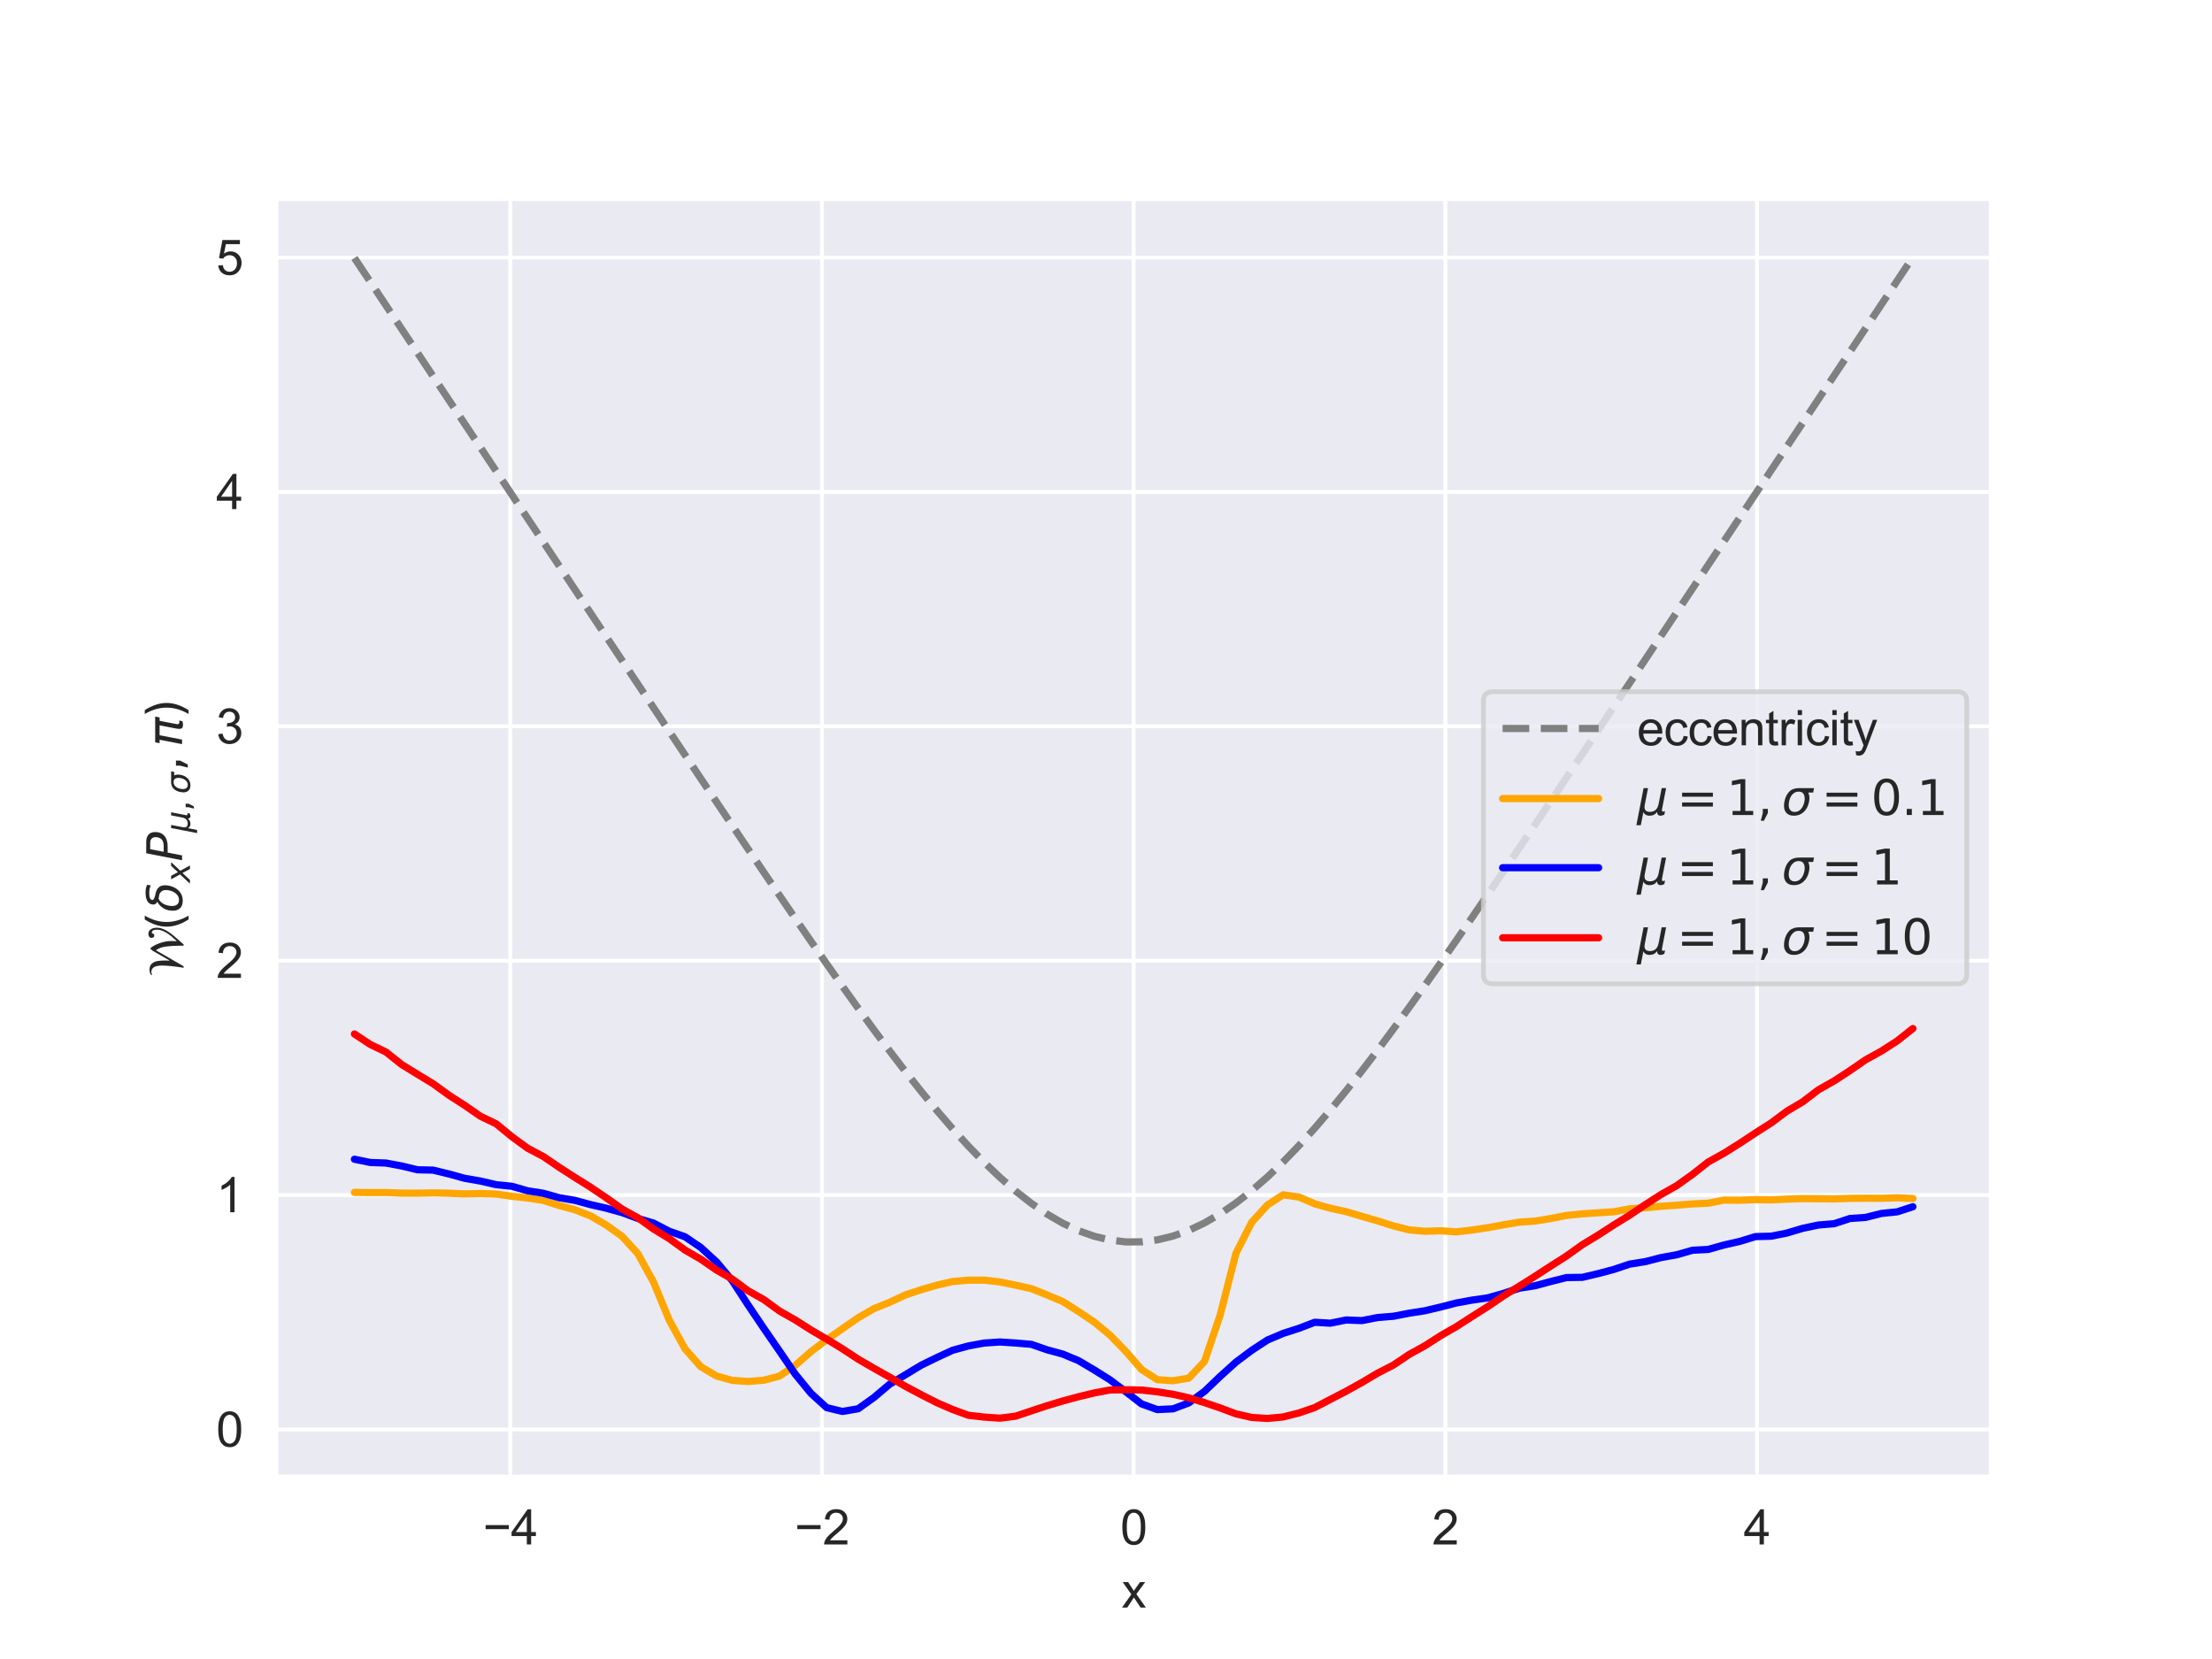 <?xml version="1.0" encoding="utf-8" standalone="no"?>
<!DOCTYPE svg PUBLIC "-//W3C//DTD SVG 1.1//EN"
  "http://www.w3.org/Graphics/SVG/1.1/DTD/svg11.dtd">
<svg xmlns:xlink="http://www.w3.org/1999/xlink" width="460.8pt" height="345.6pt" viewBox="0 0 460.8 345.6" xmlns="http://www.w3.org/2000/svg" version="1.1">
 <defs>
  <style type="text/css">*{stroke-linejoin: round; stroke-linecap: butt}</style>
 </defs>
 <g id="figure_1">
  <g id="patch_1">
   <path d="M 0 345.6 
L 460.8 345.6 
L 460.8 0 
L 0 0 
z
" style="fill: #ffffff"/>
  </g>
  <g id="axes_1">
   <g id="patch_2">
    <path d="M 57.6 307.584 
L 414.72 307.584 
L 414.72 41.472 
L 57.6 41.472 
z
" style="fill: #eaeaf2"/>
   </g>
   <g id="matplotlib.axis_1">
    <g id="xtick_1">
     <g id="line2d_1">
      <path d="M 106.298 307.584 
L 106.298 41.472 
" clip-path="url(#p388255e750)" style="fill: none; stroke: #ffffff; stroke-width: 0.8; stroke-linecap: round"/>
     </g>
     <g id="text_1">
      <!-- −4 -->
      <g style="fill: #262626" transform="translate(100.597 321.742) scale(0.1 -0.1)">
       <defs>
        <path id="ArialMT-2212" d="M 3381 1997 
L 356 1997 
L 356 2522 
L 3381 2522 
L 3381 1997 
z
" transform="scale(0.016)"/>
        <path id="ArialMT-34" d="M 2069 0 
L 2069 1097 
L 81 1097 
L 81 1613 
L 2172 4581 
L 2631 4581 
L 2631 1613 
L 3250 1613 
L 3250 1097 
L 2631 1097 
L 2631 0 
L 2069 0 
z
M 2069 1613 
L 2069 3678 
L 634 1613 
L 2069 1613 
z
" transform="scale(0.016)"/>
       </defs>
       <use xlink:href="#ArialMT-2212"/>
       <use xlink:href="#ArialMT-34" transform="translate(58.398 0)"/>
      </g>
     </g>
    </g>
    <g id="xtick_2">
     <g id="line2d_2">
      <path d="M 171.229 307.584 
L 171.229 41.472 
" clip-path="url(#p388255e750)" style="fill: none; stroke: #ffffff; stroke-width: 0.8; stroke-linecap: round"/>
     </g>
     <g id="text_2">
      <!-- −2 -->
      <g style="fill: #262626" transform="translate(165.528 321.742) scale(0.1 -0.1)">
       <defs>
        <path id="ArialMT-32" d="M 3222 541 
L 3222 0 
L 194 0 
Q 188 203 259 391 
Q 375 700 629 1000 
Q 884 1300 1366 1694 
Q 2113 2306 2375 2664 
Q 2638 3022 2638 3341 
Q 2638 3675 2398 3904 
Q 2159 4134 1775 4134 
Q 1369 4134 1125 3890 
Q 881 3647 878 3216 
L 300 3275 
Q 359 3922 746 4261 
Q 1134 4600 1788 4600 
Q 2447 4600 2831 4234 
Q 3216 3869 3216 3328 
Q 3216 3053 3103 2787 
Q 2991 2522 2730 2228 
Q 2469 1934 1863 1422 
Q 1356 997 1212 845 
Q 1069 694 975 541 
L 3222 541 
z
" transform="scale(0.016)"/>
       </defs>
       <use xlink:href="#ArialMT-2212"/>
       <use xlink:href="#ArialMT-32" transform="translate(58.398 0)"/>
      </g>
     </g>
    </g>
    <g id="xtick_3">
     <g id="line2d_3">
      <path d="M 236.16 307.584 
L 236.16 41.472 
" clip-path="url(#p388255e750)" style="fill: none; stroke: #ffffff; stroke-width: 0.8; stroke-linecap: round"/>
     </g>
     <g id="text_3">
      <!-- 0 -->
      <g style="fill: #262626" transform="translate(233.38 321.742) scale(0.1 -0.1)">
       <defs>
        <path id="ArialMT-30" d="M 266 2259 
Q 266 3072 433 3567 
Q 600 4063 929 4331 
Q 1259 4600 1759 4600 
Q 2128 4600 2406 4451 
Q 2684 4303 2865 4023 
Q 3047 3744 3150 3342 
Q 3253 2941 3253 2259 
Q 3253 1453 3087 958 
Q 2922 463 2592 192 
Q 2263 -78 1759 -78 
Q 1097 -78 719 397 
Q 266 969 266 2259 
z
M 844 2259 
Q 844 1131 1108 757 
Q 1372 384 1759 384 
Q 2147 384 2411 759 
Q 2675 1134 2675 2259 
Q 2675 3391 2411 3762 
Q 2147 4134 1753 4134 
Q 1366 4134 1134 3806 
Q 844 3388 844 2259 
z
" transform="scale(0.016)"/>
       </defs>
       <use xlink:href="#ArialMT-30"/>
      </g>
     </g>
    </g>
    <g id="xtick_4">
     <g id="line2d_4">
      <path d="M 301.091 307.584 
L 301.091 41.472 
" clip-path="url(#p388255e750)" style="fill: none; stroke: #ffffff; stroke-width: 0.8; stroke-linecap: round"/>
     </g>
     <g id="text_4">
      <!-- 2 -->
      <g style="fill: #262626" transform="translate(298.31 321.742) scale(0.1 -0.1)">
       <use xlink:href="#ArialMT-32"/>
      </g>
     </g>
    </g>
    <g id="xtick_5">
     <g id="line2d_5">
      <path d="M 366.022 307.584 
L 366.022 41.472 
" clip-path="url(#p388255e750)" style="fill: none; stroke: #ffffff; stroke-width: 0.8; stroke-linecap: round"/>
     </g>
     <g id="text_5">
      <!-- 4 -->
      <g style="fill: #262626" transform="translate(363.241 321.742) scale(0.1 -0.1)">
       <use xlink:href="#ArialMT-34"/>
      </g>
     </g>
    </g>
    <g id="text_6">
     <!-- x -->
     <g style="fill: #262626" transform="translate(233.66 334.887) scale(0.1 -0.1)">
      <defs>
       <path id="ArialMT-78" d="M 47 0 
L 1259 1725 
L 138 3319 
L 841 3319 
L 1350 2541 
Q 1494 2319 1581 2169 
Q 1719 2375 1834 2534 
L 2394 3319 
L 3066 3319 
L 1919 1756 
L 3153 0 
L 2463 0 
L 1781 1031 
L 1600 1309 
L 728 0 
L 47 0 
z
" transform="scale(0.016)"/>
      </defs>
      <use xlink:href="#ArialMT-78"/>
     </g>
    </g>
   </g>
   <g id="matplotlib.axis_2">
    <g id="ytick_1">
     <g id="line2d_6">
      <path d="M 57.6 297.775 
L 414.72 297.775 
" clip-path="url(#p388255e750)" style="fill: none; stroke: #ffffff; stroke-width: 0.8; stroke-linecap: round"/>
     </g>
     <g id="text_7">
      <!-- 0 -->
      <g style="fill: #262626" transform="translate(45.039 301.354) scale(0.1 -0.1)">
       <use xlink:href="#ArialMT-30"/>
      </g>
     </g>
    </g>
    <g id="ytick_2">
     <g id="line2d_7">
      <path d="M 57.6 248.951 
L 414.72 248.951 
" clip-path="url(#p388255e750)" style="fill: none; stroke: #ffffff; stroke-width: 0.8; stroke-linecap: round"/>
     </g>
     <g id="text_8">
      <!-- 1 -->
      <g style="fill: #262626" transform="translate(45.039 252.529) scale(0.1 -0.1)">
       <defs>
        <path id="ArialMT-31" d="M 2384 0 
L 1822 0 
L 1822 3584 
Q 1619 3391 1289 3197 
Q 959 3003 697 2906 
L 697 3450 
Q 1169 3672 1522 3987 
Q 1875 4303 2022 4600 
L 2384 4600 
L 2384 0 
z
" transform="scale(0.016)"/>
       </defs>
       <use xlink:href="#ArialMT-31"/>
      </g>
     </g>
    </g>
    <g id="ytick_3">
     <g id="line2d_8">
      <path d="M 57.6 200.126 
L 414.72 200.126 
" clip-path="url(#p388255e750)" style="fill: none; stroke: #ffffff; stroke-width: 0.8; stroke-linecap: round"/>
     </g>
     <g id="text_9">
      <!-- 2 -->
      <g style="fill: #262626" transform="translate(45.039 203.705) scale(0.1 -0.1)">
       <use xlink:href="#ArialMT-32"/>
      </g>
     </g>
    </g>
    <g id="ytick_4">
     <g id="line2d_9">
      <path d="M 57.6 151.301 
L 414.72 151.301 
" clip-path="url(#p388255e750)" style="fill: none; stroke: #ffffff; stroke-width: 0.8; stroke-linecap: round"/>
     </g>
     <g id="text_10">
      <!-- 3 -->
      <g style="fill: #262626" transform="translate(45.039 154.88) scale(0.1 -0.1)">
       <defs>
        <path id="ArialMT-33" d="M 269 1209 
L 831 1284 
Q 928 806 1161 595 
Q 1394 384 1728 384 
Q 2125 384 2398 659 
Q 2672 934 2672 1341 
Q 2672 1728 2419 1979 
Q 2166 2231 1775 2231 
Q 1616 2231 1378 2169 
L 1441 2663 
Q 1497 2656 1531 2656 
Q 1891 2656 2178 2843 
Q 2466 3031 2466 3422 
Q 2466 3731 2256 3934 
Q 2047 4138 1716 4138 
Q 1388 4138 1169 3931 
Q 950 3725 888 3313 
L 325 3413 
Q 428 3978 793 4289 
Q 1159 4600 1703 4600 
Q 2078 4600 2393 4439 
Q 2709 4278 2876 4000 
Q 3044 3722 3044 3409 
Q 3044 3113 2884 2869 
Q 2725 2625 2413 2481 
Q 2819 2388 3044 2092 
Q 3269 1797 3269 1353 
Q 3269 753 2831 336 
Q 2394 -81 1725 -81 
Q 1122 -81 723 278 
Q 325 638 269 1209 
z
" transform="scale(0.016)"/>
       </defs>
       <use xlink:href="#ArialMT-33"/>
      </g>
     </g>
    </g>
    <g id="ytick_5">
     <g id="line2d_10">
      <path d="M 57.6 102.477 
L 414.72 102.477 
" clip-path="url(#p388255e750)" style="fill: none; stroke: #ffffff; stroke-width: 0.8; stroke-linecap: round"/>
     </g>
     <g id="text_11">
      <!-- 4 -->
      <g style="fill: #262626" transform="translate(45.039 106.056) scale(0.1 -0.1)">
       <use xlink:href="#ArialMT-34"/>
      </g>
     </g>
    </g>
    <g id="ytick_6">
     <g id="line2d_11">
      <path d="M 57.6 53.652 
L 414.72 53.652 
" clip-path="url(#p388255e750)" style="fill: none; stroke: #ffffff; stroke-width: 0.8; stroke-linecap: round"/>
     </g>
     <g id="text_12">
      <!-- 5 -->
      <g style="fill: #262626" transform="translate(45.039 57.231) scale(0.1 -0.1)">
       <defs>
        <path id="ArialMT-35" d="M 266 1200 
L 856 1250 
Q 922 819 1161 601 
Q 1400 384 1738 384 
Q 2144 384 2425 690 
Q 2706 997 2706 1503 
Q 2706 1984 2436 2262 
Q 2166 2541 1728 2541 
Q 1456 2541 1237 2417 
Q 1019 2294 894 2097 
L 366 2166 
L 809 4519 
L 3088 4519 
L 3088 3981 
L 1259 3981 
L 1013 2750 
Q 1425 3038 1878 3038 
Q 2478 3038 2890 2622 
Q 3303 2206 3303 1553 
Q 3303 931 2941 478 
Q 2500 -78 1738 -78 
Q 1113 -78 717 272 
Q 322 622 266 1200 
z
" transform="scale(0.016)"/>
       </defs>
       <use xlink:href="#ArialMT-35"/>
      </g>
     </g>
    </g>
    <g id="text_13">
     <!-- $\mathcal{W}(\delta_x P_{\mu, \sigma}, \pi)$ -->
     <g style="fill: #262626" transform="translate(37.939 203.478) rotate(-90) scale(0.1 -0.1)">
      <defs>
       <path id="STIXNonUnicode-Italic-e243" d="M 4634 736 
L 4672 717 
Q 4742 794 4931 1008 
Q 5120 1222 5248 1369 
Q 5376 1517 5545 1757 
Q 5715 1997 5837 2234 
Q 6131 2803 6131 3245 
Q 6131 3936 5741 3936 
Q 5696 3936 5661 3885 
Q 5626 3834 5606 3776 
Q 5587 3718 5529 3667 
Q 5472 3616 5382 3616 
Q 5229 3616 5145 3715 
Q 5062 3814 5062 3962 
Q 5062 4173 5209 4278 
Q 5357 4384 5594 4384 
Q 5965 4384 6176 4073 
Q 6387 3763 6387 3290 
Q 6387 2906 6236 2506 
Q 6086 2106 5814 1718 
Q 5542 1331 5289 1027 
Q 5037 723 4697 352 
Q 4358 -19 4211 -205 
L 4045 -205 
L 4045 230 
Q 4045 1306 3936 2099 
Q 3827 2893 3475 3373 
L 3430 3373 
L 1363 -205 
L 1171 -205 
Q 1459 1581 1459 2624 
Q 1459 4006 602 4006 
Q 448 4006 307 3891 
L 211 4013 
Q 486 4237 915 4237 
Q 1184 4237 1389 4157 
Q 1594 4077 1722 3923 
Q 1850 3770 1933 3590 
Q 2016 3411 2054 3155 
Q 2093 2899 2105 2684 
Q 2118 2470 2118 2182 
Q 2118 1920 2099 1658 
L 2138 1658 
L 3398 3846 
L 3686 4160 
Q 4077 3738 4365 2950 
Q 4653 2163 4653 1395 
Q 4653 966 4634 736 
z
" transform="scale(0.016)"/>
       <path id="DejaVuSans-28" d="M 1984 4856 
Q 1566 4138 1362 3434 
Q 1159 2731 1159 2009 
Q 1159 1288 1364 580 
Q 1569 -128 1984 -844 
L 1484 -844 
Q 1016 -109 783 600 
Q 550 1309 550 2009 
Q 550 2706 781 3412 
Q 1013 4119 1484 4856 
L 1984 4856 
z
" transform="scale(0.016)"/>
       <path id="DejaVuSans-Oblique-3b4" d="M 3472 4053 
Q 3197 4272 2450 4272 
Q 1659 4272 1588 3906 
Q 1531 3619 2328 3469 
Q 2953 3353 3253 3003 
Q 3616 2581 3447 1716 
Q 3284 888 2763 400 
Q 2238 -91 1488 -91 
Q 741 -91 406 400 
Q 72 888 241 1747 
Q 363 2384 891 2900 
Q 1097 3100 1353 3213 
Q 913 3459 1000 3900 
Q 1166 4750 2544 4750 
Q 3234 4750 3566 4531 
L 3472 4053 
z
M 1753 3056 
Q 1525 2966 1306 2738 
Q 969 2384 847 1747 
Q 722 1113 919 756 
Q 1119 397 1584 397 
Q 2044 397 2381 759 
Q 2722 1122 2838 1716 
Q 2956 2338 2731 2638 
Q 2491 2959 2103 2994 
Q 1906 3013 1753 3056 
z
" transform="scale(0.016)"/>
       <path id="DejaVuSans-Oblique-78" d="M 3841 3500 
L 2234 1784 
L 3219 0 
L 2559 0 
L 1819 1388 
L 531 0 
L -166 0 
L 1556 1844 
L 641 3500 
L 1300 3500 
L 1972 2234 
L 3144 3500 
L 3841 3500 
z
" transform="scale(0.016)"/>
       <path id="DejaVuSans-Oblique-50" d="M 1081 4666 
L 2541 4666 
Q 3178 4666 3512 4369 
Q 3847 4072 3847 3500 
Q 3847 2731 3353 2303 
Q 2859 1875 1966 1875 
L 1172 1875 
L 806 0 
L 172 0 
L 1081 4666 
z
M 1613 4147 
L 1275 2394 
L 2069 2394 
Q 2606 2394 2893 2669 
Q 3181 2944 3181 3456 
Q 3181 3784 2986 3965 
Q 2791 4147 2438 4147 
L 1613 4147 
z
" transform="scale(0.016)"/>
       <path id="DejaVuSans-Oblique-3bc" d="M -84 -1331 
L 856 3500 
L 1434 3500 
L 1009 1322 
Q 997 1256 987 1175 
Q 978 1094 978 1013 
Q 978 722 1161 565 
Q 1344 409 1684 409 
Q 2147 409 2431 671 
Q 2716 934 2816 1459 
L 3213 3500 
L 3788 3500 
L 3266 809 
Q 3253 750 3248 706 
Q 3244 663 3244 628 
Q 3244 531 3283 486 
Q 3322 441 3406 441 
Q 3438 441 3492 456 
Q 3547 472 3647 513 
L 3559 50 
Q 3422 -19 3297 -55 
Q 3172 -91 3053 -91 
Q 2847 -91 2730 40 
Q 2613 172 2613 403 
Q 2438 153 2195 31 
Q 1953 -91 1625 -91 
Q 1334 -91 1117 43 
Q 900 178 831 397 
L 494 -1331 
L -84 -1331 
z
" transform="scale(0.016)"/>
       <path id="DejaVuSans-2c" d="M 750 794 
L 1409 794 
L 1409 256 
L 897 -744 
L 494 -744 
L 750 256 
L 750 794 
z
" transform="scale(0.016)"/>
       <path id="DejaVuSans-Oblique-3c3" d="M 2219 3044 
Q 1744 3044 1422 2700 
Q 1081 2341 969 1747 
Q 844 1119 1044 756 
Q 1241 397 1706 397 
Q 2166 397 2503 759 
Q 2844 1122 2966 1747 
Q 3075 2319 2881 2700 
Q 2700 3044 2219 3044 
z
M 2309 3503 
L 4219 3500 
L 4106 2925 
L 3463 2925 
Q 3706 2438 3575 1747 
Q 3406 888 2884 400 
Q 2359 -91 1609 -91 
Q 856 -91 525 400 
Q 194 888 363 1747 
Q 528 2609 1050 3097 
Q 1484 3503 2309 3503 
z
" transform="scale(0.016)"/>
       <path id="DejaVuSans-Oblique-3c0" d="M 584 3500 
L 3938 3500 
L 3825 2925 
L 3384 2925 
L 2966 775 
Q 2922 550 2981 450 
Q 3038 353 3209 353 
Q 3256 353 3325 363 
Q 3397 369 3419 372 
L 3338 -44 
Q 3222 -84 3103 -103 
Q 2981 -122 2866 -122 
Q 2491 -122 2388 81 
Q 2284 288 2391 838 
L 2797 2925 
L 1506 2925 
L 938 0 
L 350 0 
L 919 2925 
L 472 2925 
L 584 3500 
z
" transform="scale(0.016)"/>
       <path id="DejaVuSans-29" d="M 513 4856 
L 1013 4856 
Q 1481 4119 1714 3412 
Q 1947 2706 1947 2009 
Q 1947 1309 1714 600 
Q 1481 -109 1013 -844 
L 513 -844 
Q 928 -128 1133 580 
Q 1338 1288 1338 2009 
Q 1338 2731 1133 3434 
Q 928 4138 513 4856 
z
" transform="scale(0.016)"/>
      </defs>
      <use xlink:href="#STIXNonUnicode-Italic-e243" transform="translate(0 0.125)"/>
      <use xlink:href="#DejaVuSans-28" transform="translate(95.6 0.125)"/>
      <use xlink:href="#DejaVuSans-Oblique-3b4" transform="translate(134.614 0.125)"/>
      <use xlink:href="#DejaVuSans-Oblique-78" transform="translate(195.795 -16.281) scale(0.7)"/>
      <use xlink:href="#DejaVuSans-Oblique-50" transform="translate(239.955 0.125)"/>
      <use xlink:href="#DejaVuSans-Oblique-3bc" transform="translate(300.258 -16.281) scale(0.7)"/>
      <use xlink:href="#DejaVuSans-2c" transform="translate(344.794 -16.281) scale(0.7)"/>
      <use xlink:href="#DejaVuSans-Oblique-3c3" transform="translate(380.683 -16.281) scale(0.7)"/>
      <use xlink:href="#DejaVuSans-2c" transform="translate(427.783 0.125)"/>
      <use xlink:href="#DejaVuSans-Oblique-3c0" transform="translate(479.052 0.125)"/>
      <use xlink:href="#DejaVuSans-29" transform="translate(539.257 0.125)"/>
     </g>
    </g>
   </g>
   <g id="line2d_12">
    <path d="M 73.833 53.736 
L 77.112 58.668 
L 80.391 63.6 
L 83.671 68.531 
L 86.95 73.463 
L 90.229 78.395 
L 93.509 83.327 
L 96.788 88.259 
L 100.067 93.19 
L 103.347 98.122 
L 106.626 103.054 
L 109.905 107.985 
L 113.185 112.916 
L 116.464 117.848 
L 119.743 122.779 
L 123.023 127.709 
L 126.302 132.639 
L 129.581 137.568 
L 132.861 142.494 
L 136.14 147.419 
L 139.419 152.341 
L 142.699 157.257 
L 145.978 162.168 
L 149.258 167.07 
L 152.537 171.959 
L 155.816 176.834 
L 159.096 181.689 
L 162.375 186.52 
L 165.654 191.32 
L 168.934 196.084 
L 172.213 200.798 
L 175.492 205.453 
L 178.772 210.037 
L 182.051 214.534 
L 185.33 218.93 
L 188.61 223.211 
L 191.889 227.353 
L 195.168 231.34 
L 198.448 235.146 
L 201.727 238.751 
L 205.006 242.129 
L 208.286 245.254 
L 211.565 248.114 
L 214.844 250.679 
L 218.124 252.921 
L 221.403 254.826 
L 224.682 256.374 
L 227.962 257.54 
L 231.241 258.322 
L 234.52 258.711 
L 237.8 258.698 
L 241.079 258.29 
L 244.358 257.496 
L 247.638 256.315 
L 250.917 254.76 
L 254.196 252.852 
L 257.476 250.604 
L 260.755 248.039 
L 264.034 245.181 
L 267.314 242.045 
L 270.593 238.654 
L 273.872 235.035 
L 277.152 231.213 
L 280.431 227.217 
L 283.71 223.064 
L 286.99 218.773 
L 290.269 214.366 
L 293.548 209.859 
L 296.828 205.269 
L 300.107 200.606 
L 303.386 195.886 
L 306.666 191.12 
L 309.945 186.318 
L 313.224 181.487 
L 316.504 176.634 
L 319.783 171.761 
L 323.062 166.874 
L 326.342 161.976 
L 329.621 157.071 
L 332.9 152.158 
L 336.18 147.24 
L 339.459 142.318 
L 342.739 137.394 
L 346.018 132.467 
L 349.297 127.538 
L 352.577 122.609 
L 355.856 117.678 
L 359.135 112.747 
L 362.415 107.816 
L 365.694 102.885 
L 368.973 97.954 
L 372.253 93.022 
L 375.532 88.09 
L 378.811 83.159 
L 382.091 78.227 
L 385.37 73.295 
L 388.649 68.363 
L 391.929 63.432 
L 395.208 58.5 
L 398.487 53.568 
" clip-path="url(#p388255e750)" style="fill: none; stroke-dasharray: 5.55,2.4; stroke-dashoffset: 0; stroke: #808080; stroke-width: 1.5"/>
   </g>
   <g id="line2d_13">
    <path d="M 73.833 248.397 
L 77.112 248.43 
L 80.391 248.421 
L 83.671 248.547 
L 86.95 248.562 
L 90.229 248.499 
L 93.509 248.571 
L 96.788 248.707 
L 100.067 248.633 
L 103.347 248.74 
L 106.626 249.207 
L 109.905 249.559 
L 113.185 250.071 
L 116.464 251.129 
L 119.743 252.005 
L 123.023 253.293 
L 126.302 255.205 
L 129.581 257.552 
L 132.861 261.137 
L 136.14 267.082 
L 139.419 275.018 
L 142.699 280.987 
L 145.978 284.698 
L 149.258 286.643 
L 152.537 287.554 
L 155.816 287.796 
L 159.096 287.526 
L 162.375 286.664 
L 165.654 284.445 
L 168.934 281.572 
L 172.213 279.079 
L 175.492 276.781 
L 178.772 274.516 
L 182.051 272.61 
L 185.33 271.293 
L 188.61 269.754 
L 191.889 268.672 
L 195.168 267.721 
L 198.448 266.959 
L 201.727 266.681 
L 205.006 266.681 
L 208.286 267.046 
L 211.565 267.726 
L 214.844 268.446 
L 218.124 269.755 
L 221.403 271.142 
L 224.682 273.213 
L 227.962 275.422 
L 231.241 278.139 
L 234.52 281.517 
L 237.8 285.295 
L 241.079 287.407 
L 244.358 287.635 
L 247.638 287.096 
L 250.917 283.612 
L 254.196 273.896 
L 257.476 261.057 
L 260.755 254.618 
L 264.034 251.014 
L 267.314 248.894 
L 270.593 249.368 
L 273.872 250.774 
L 277.152 251.703 
L 280.431 252.414 
L 283.71 253.38 
L 286.99 254.332 
L 290.269 255.375 
L 293.548 256.203 
L 296.828 256.501 
L 300.107 256.394 
L 303.386 256.624 
L 306.666 256.237 
L 309.945 255.746 
L 313.224 255.153 
L 316.504 254.592 
L 319.783 254.376 
L 323.062 253.836 
L 326.342 253.194 
L 329.621 252.861 
L 332.9 252.649 
L 336.18 252.436 
L 339.459 251.821 
L 342.739 251.607 
L 346.018 251.292 
L 349.297 251.065 
L 352.577 250.796 
L 355.856 250.651 
L 359.135 250.013 
L 362.415 250.034 
L 365.694 249.908 
L 368.973 249.962 
L 372.253 249.803 
L 375.532 249.692 
L 378.811 249.718 
L 382.091 249.753 
L 385.37 249.648 
L 388.649 249.614 
L 391.929 249.63 
L 395.208 249.523 
L 398.487 249.678 
" clip-path="url(#p388255e750)" style="fill: none; stroke: #ffa500; stroke-width: 1.5; stroke-linecap: round"/>
   </g>
   <g id="line2d_14">
    <path d="M 73.833 241.489 
L 77.112 242.163 
L 80.391 242.281 
L 83.671 242.891 
L 86.95 243.685 
L 90.229 243.761 
L 93.509 244.559 
L 96.788 245.462 
L 100.067 246.032 
L 103.347 246.788 
L 106.626 247.121 
L 109.905 248.064 
L 113.185 248.579 
L 116.464 249.5 
L 119.743 250.055 
L 123.023 250.944 
L 126.302 251.694 
L 129.581 252.602 
L 132.861 253.816 
L 136.14 254.792 
L 139.419 256.492 
L 142.699 257.645 
L 145.978 259.871 
L 149.258 262.867 
L 152.537 266.785 
L 155.816 271.825 
L 159.096 276.694 
L 162.375 281.443 
L 165.654 286.249 
L 168.934 290.253 
L 172.213 293.241 
L 175.492 294.033 
L 178.772 293.471 
L 182.051 291.125 
L 185.33 288.353 
L 188.61 286.39 
L 191.889 284.401 
L 195.168 282.797 
L 198.448 281.28 
L 201.727 280.389 
L 205.006 279.782 
L 208.286 279.563 
L 211.565 279.77 
L 214.844 280.05 
L 218.124 281.188 
L 221.403 282.084 
L 224.682 283.453 
L 227.962 285.393 
L 231.241 287.446 
L 234.52 289.92 
L 237.8 292.463 
L 241.079 293.645 
L 244.358 293.49 
L 247.638 292.254 
L 250.917 289.849 
L 254.196 286.717 
L 257.476 283.751 
L 260.755 281.299 
L 264.034 279.155 
L 267.314 277.765 
L 270.593 276.713 
L 273.872 275.455 
L 277.152 275.641 
L 280.431 274.979 
L 283.71 275.105 
L 286.99 274.466 
L 290.269 274.201 
L 293.548 273.563 
L 296.828 273.052 
L 300.107 272.276 
L 303.386 271.433 
L 306.666 270.836 
L 309.945 270.362 
L 313.224 269.429 
L 316.504 268.353 
L 319.783 267.842 
L 323.062 266.961 
L 326.342 266.138 
L 329.621 266.093 
L 332.9 265.318 
L 336.18 264.449 
L 339.459 263.346 
L 342.739 262.821 
L 346.018 261.98 
L 349.297 261.388 
L 352.577 260.451 
L 355.856 260.278 
L 359.135 259.355 
L 362.415 258.606 
L 365.694 257.606 
L 368.973 257.523 
L 372.253 256.861 
L 375.532 255.885 
L 378.811 255.191 
L 382.091 254.919 
L 385.37 253.837 
L 388.649 253.608 
L 391.929 252.783 
L 395.208 252.451 
L 398.487 251.384 
" clip-path="url(#p388255e750)" style="fill: none; stroke: #0000ff; stroke-width: 1.5; stroke-linecap: round"/>
   </g>
   <g id="line2d_15">
    <path d="M 73.833 215.397 
L 77.112 217.566 
L 80.391 219.148 
L 83.671 221.759 
L 86.95 223.775 
L 90.229 225.764 
L 93.509 228.153 
L 96.788 230.252 
L 100.067 232.529 
L 103.347 234.102 
L 106.626 236.793 
L 109.905 239.188 
L 113.185 240.925 
L 116.464 243.158 
L 119.743 245.271 
L 123.023 247.313 
L 126.302 249.536 
L 129.581 251.862 
L 132.861 253.679 
L 136.14 256.027 
L 139.419 258.031 
L 142.699 260.413 
L 145.978 262.31 
L 149.258 264.58 
L 152.537 266.457 
L 155.816 268.875 
L 159.096 270.721 
L 162.375 273.105 
L 165.654 274.968 
L 168.934 277.055 
L 172.213 278.972 
L 175.492 280.982 
L 178.772 283.141 
L 182.051 285.043 
L 185.33 286.883 
L 188.61 288.794 
L 191.889 290.534 
L 195.168 292.206 
L 198.448 293.626 
L 201.727 294.827 
L 205.006 295.203 
L 208.286 295.428 
L 211.565 295.015 
L 214.844 293.917 
L 218.124 292.831 
L 221.403 291.847 
L 224.682 290.961 
L 227.962 290.174 
L 231.241 289.555 
L 234.52 289.512 
L 237.8 289.568 
L 241.079 289.943 
L 244.358 290.45 
L 247.638 291.184 
L 250.917 292.187 
L 254.196 293.308 
L 257.476 294.532 
L 260.755 295.276 
L 264.034 295.488 
L 267.314 295.173 
L 270.593 294.347 
L 273.872 293.222 
L 277.152 291.515 
L 280.431 289.815 
L 283.71 287.994 
L 286.99 286.048 
L 290.269 284.363 
L 293.548 282.159 
L 296.828 280.35 
L 300.107 278.247 
L 303.386 276.362 
L 306.666 274.25 
L 309.945 272.175 
L 313.224 269.947 
L 316.504 267.925 
L 319.783 265.86 
L 323.062 263.733 
L 326.342 261.641 
L 329.621 259.295 
L 332.9 257.307 
L 336.18 255.184 
L 339.459 253.158 
L 342.739 250.95 
L 346.018 248.841 
L 349.297 246.984 
L 352.577 244.642 
L 355.856 242.06 
L 359.135 240.238 
L 362.415 238.18 
L 365.694 236.011 
L 368.973 233.924 
L 372.253 231.476 
L 375.532 229.529 
L 378.811 227.026 
L 382.091 225.171 
L 385.37 223.028 
L 388.649 220.772 
L 391.929 218.957 
L 395.208 216.849 
L 398.487 214.258 
" clip-path="url(#p388255e750)" style="fill: none; stroke: #ff0000; stroke-width: 1.5; stroke-linecap: round"/>
   </g>
   <g id="patch_3">
    <path d="M 57.6 307.584 
L 57.6 41.472 
" style="fill: none; stroke: #ffffff; stroke-width: 0.8; stroke-linejoin: miter; stroke-linecap: square"/>
   </g>
   <g id="patch_4">
    <path d="M 414.72 307.584 
L 414.72 41.472 
" style="fill: none; stroke: #ffffff; stroke-width: 0.8; stroke-linejoin: miter; stroke-linecap: square"/>
   </g>
   <g id="patch_5">
    <path d="M 57.6 307.584 
L 414.72 307.584 
" style="fill: none; stroke: #ffffff; stroke-width: 0.8; stroke-linejoin: miter; stroke-linecap: square"/>
   </g>
   <g id="patch_6">
    <path d="M 57.6 41.472 
L 414.72 41.472 
" style="fill: none; stroke: #ffffff; stroke-width: 0.8; stroke-linejoin: miter; stroke-linecap: square"/>
   </g>
   <g id="legend_1">
    <g id="patch_7">
     <path d="M 311.02 204.959 
L 407.72 204.959 
Q 409.72 204.959 409.72 202.959 
L 409.72 146.097 
Q 409.72 144.097 407.72 144.097 
L 311.02 144.097 
Q 309.02 144.097 309.02 146.097 
L 309.02 202.959 
Q 309.02 204.959 311.02 204.959 
z
" style="fill: #eaeaf2; opacity: 0.8; stroke: #cccccc; stroke-linejoin: miter"/>
    </g>
    <g id="line2d_16">
     <path d="M 313.02 151.755 
L 323.02 151.755 
L 333.02 151.755 
" style="fill: none; stroke-dasharray: 5.55,2.4; stroke-dashoffset: 0; stroke: #808080; stroke-width: 1.5"/>
    </g>
    <g id="text_14">
     <!-- eccentricity -->
     <g style="fill: #262626" transform="translate(341.02 155.255) scale(0.1 -0.1)">
      <defs>
       <path id="ArialMT-65" d="M 2694 1069 
L 3275 997 
Q 3138 488 2766 206 
Q 2394 -75 1816 -75 
Q 1088 -75 661 373 
Q 234 822 234 1631 
Q 234 2469 665 2931 
Q 1097 3394 1784 3394 
Q 2450 3394 2872 2941 
Q 3294 2488 3294 1666 
Q 3294 1616 3291 1516 
L 816 1516 
Q 847 969 1125 678 
Q 1403 388 1819 388 
Q 2128 388 2347 550 
Q 2566 713 2694 1069 
z
M 847 1978 
L 2700 1978 
Q 2663 2397 2488 2606 
Q 2219 2931 1791 2931 
Q 1403 2931 1139 2672 
Q 875 2413 847 1978 
z
" transform="scale(0.016)"/>
       <path id="ArialMT-63" d="M 2588 1216 
L 3141 1144 
Q 3050 572 2676 248 
Q 2303 -75 1759 -75 
Q 1078 -75 664 370 
Q 250 816 250 1647 
Q 250 2184 428 2587 
Q 606 2991 970 3192 
Q 1334 3394 1763 3394 
Q 2303 3394 2647 3120 
Q 2991 2847 3088 2344 
L 2541 2259 
Q 2463 2594 2264 2762 
Q 2066 2931 1784 2931 
Q 1359 2931 1093 2626 
Q 828 2322 828 1663 
Q 828 994 1084 691 
Q 1341 388 1753 388 
Q 2084 388 2306 591 
Q 2528 794 2588 1216 
z
" transform="scale(0.016)"/>
       <path id="ArialMT-6e" d="M 422 0 
L 422 3319 
L 928 3319 
L 928 2847 
Q 1294 3394 1984 3394 
Q 2284 3394 2536 3286 
Q 2788 3178 2913 3003 
Q 3038 2828 3088 2588 
Q 3119 2431 3119 2041 
L 3119 0 
L 2556 0 
L 2556 2019 
Q 2556 2363 2490 2533 
Q 2425 2703 2258 2804 
Q 2091 2906 1866 2906 
Q 1506 2906 1245 2678 
Q 984 2450 984 1813 
L 984 0 
L 422 0 
z
" transform="scale(0.016)"/>
       <path id="ArialMT-74" d="M 1650 503 
L 1731 6 
Q 1494 -44 1306 -44 
Q 1000 -44 831 53 
Q 663 150 594 308 
Q 525 466 525 972 
L 525 2881 
L 113 2881 
L 113 3319 
L 525 3319 
L 525 4141 
L 1084 4478 
L 1084 3319 
L 1650 3319 
L 1650 2881 
L 1084 2881 
L 1084 941 
Q 1084 700 1114 631 
Q 1144 563 1211 522 
Q 1278 481 1403 481 
Q 1497 481 1650 503 
z
" transform="scale(0.016)"/>
       <path id="ArialMT-72" d="M 416 0 
L 416 3319 
L 922 3319 
L 922 2816 
Q 1116 3169 1280 3281 
Q 1444 3394 1641 3394 
Q 1925 3394 2219 3213 
L 2025 2691 
Q 1819 2813 1613 2813 
Q 1428 2813 1281 2702 
Q 1134 2591 1072 2394 
Q 978 2094 978 1738 
L 978 0 
L 416 0 
z
" transform="scale(0.016)"/>
       <path id="ArialMT-69" d="M 425 3934 
L 425 4581 
L 988 4581 
L 988 3934 
L 425 3934 
z
M 425 0 
L 425 3319 
L 988 3319 
L 988 0 
L 425 0 
z
" transform="scale(0.016)"/>
       <path id="ArialMT-79" d="M 397 -1278 
L 334 -750 
Q 519 -800 656 -800 
Q 844 -800 956 -737 
Q 1069 -675 1141 -563 
Q 1194 -478 1313 -144 
Q 1328 -97 1363 -6 
L 103 3319 
L 709 3319 
L 1400 1397 
Q 1534 1031 1641 628 
Q 1738 1016 1872 1384 
L 2581 3319 
L 3144 3319 
L 1881 -56 
Q 1678 -603 1566 -809 
Q 1416 -1088 1222 -1217 
Q 1028 -1347 759 -1347 
Q 597 -1347 397 -1278 
z
" transform="scale(0.016)"/>
      </defs>
      <use xlink:href="#ArialMT-65"/>
      <use xlink:href="#ArialMT-63" transform="translate(55.615 0)"/>
      <use xlink:href="#ArialMT-63" transform="translate(105.615 0)"/>
      <use xlink:href="#ArialMT-65" transform="translate(155.615 0)"/>
      <use xlink:href="#ArialMT-6e" transform="translate(211.23 0)"/>
      <use xlink:href="#ArialMT-74" transform="translate(266.846 0)"/>
      <use xlink:href="#ArialMT-72" transform="translate(294.629 0)"/>
      <use xlink:href="#ArialMT-69" transform="translate(327.93 0)"/>
      <use xlink:href="#ArialMT-63" transform="translate(350.146 0)"/>
      <use xlink:href="#ArialMT-69" transform="translate(400.146 0)"/>
      <use xlink:href="#ArialMT-74" transform="translate(422.363 0)"/>
      <use xlink:href="#ArialMT-79" transform="translate(450.146 0)"/>
     </g>
    </g>
    <g id="line2d_17">
     <path d="M 313.02 166.359 
L 323.02 166.359 
L 333.02 166.359 
" style="fill: none; stroke: #ffa500; stroke-width: 1.5; stroke-linecap: round"/>
    </g>
    <g id="text_15">
     <!-- $\mu=1, \sigma = 0.1$ -->
     <g style="fill: #262626" transform="translate(341.02 169.859) scale(0.1 -0.1)">
      <defs>
       <path id="DejaVuSans-3d" d="M 678 2906 
L 4684 2906 
L 4684 2381 
L 678 2381 
L 678 2906 
z
M 678 1631 
L 4684 1631 
L 4684 1100 
L 678 1100 
L 678 1631 
z
" transform="scale(0.016)"/>
       <path id="DejaVuSans-31" d="M 794 531 
L 1825 531 
L 1825 4091 
L 703 3866 
L 703 4441 
L 1819 4666 
L 2450 4666 
L 2450 531 
L 3481 531 
L 3481 0 
L 794 0 
L 794 531 
z
" transform="scale(0.016)"/>
       <path id="DejaVuSans-30" d="M 2034 4250 
Q 1547 4250 1301 3770 
Q 1056 3291 1056 2328 
Q 1056 1369 1301 889 
Q 1547 409 2034 409 
Q 2525 409 2770 889 
Q 3016 1369 3016 2328 
Q 3016 3291 2770 3770 
Q 2525 4250 2034 4250 
z
M 2034 4750 
Q 2819 4750 3233 4129 
Q 3647 3509 3647 2328 
Q 3647 1150 3233 529 
Q 2819 -91 2034 -91 
Q 1250 -91 836 529 
Q 422 1150 422 2328 
Q 422 3509 836 4129 
Q 1250 4750 2034 4750 
z
" transform="scale(0.016)"/>
       <path id="DejaVuSans-2e" d="M 684 794 
L 1344 794 
L 1344 0 
L 684 0 
L 684 794 
z
" transform="scale(0.016)"/>
      </defs>
      <use xlink:href="#DejaVuSans-Oblique-3bc" transform="translate(0 0.781)"/>
      <use xlink:href="#DejaVuSans-3d" transform="translate(83.105 0.781)"/>
      <use xlink:href="#DejaVuSans-31" transform="translate(186.377 0.781)"/>
      <use xlink:href="#DejaVuSans-2c" transform="translate(250 0.781)"/>
      <use xlink:href="#DejaVuSans-Oblique-3c3" transform="translate(301.27 0.781)"/>
      <use xlink:href="#DejaVuSans-3d" transform="translate(384.131 0.781)"/>
      <use xlink:href="#DejaVuSans-30" transform="translate(487.402 0.781)"/>
      <use xlink:href="#DejaVuSans-2e" transform="translate(551.025 0.781)"/>
      <use xlink:href="#DejaVuSans-31" transform="translate(582.812 0.781)"/>
     </g>
    </g>
    <g id="line2d_18">
     <path d="M 313.02 180.759 
L 323.02 180.759 
L 333.02 180.759 
" style="fill: none; stroke: #0000ff; stroke-width: 1.5; stroke-linecap: round"/>
    </g>
    <g id="text_16">
     <!-- $\mu=1, \sigma = 1$ -->
     <g style="fill: #262626" transform="translate(341.02 184.259) scale(0.1 -0.1)">
      <use xlink:href="#DejaVuSans-Oblique-3bc" transform="translate(0 0.094)"/>
      <use xlink:href="#DejaVuSans-3d" transform="translate(83.105 0.094)"/>
      <use xlink:href="#DejaVuSans-31" transform="translate(186.377 0.094)"/>
      <use xlink:href="#DejaVuSans-2c" transform="translate(250 0.094)"/>
      <use xlink:href="#DejaVuSans-Oblique-3c3" transform="translate(301.27 0.094)"/>
      <use xlink:href="#DejaVuSans-3d" transform="translate(384.131 0.094)"/>
      <use xlink:href="#DejaVuSans-31" transform="translate(487.402 0.094)"/>
     </g>
    </g>
    <g id="line2d_19">
     <path d="M 313.02 195.359 
L 323.02 195.359 
L 333.02 195.359 
" style="fill: none; stroke: #ff0000; stroke-width: 1.5; stroke-linecap: round"/>
    </g>
    <g id="text_17">
     <!-- $\mu=1, \sigma = 10$ -->
     <g style="fill: #262626" transform="translate(341.02 198.859) scale(0.1 -0.1)">
      <use xlink:href="#DejaVuSans-Oblique-3bc" transform="translate(0 0.781)"/>
      <use xlink:href="#DejaVuSans-3d" transform="translate(83.105 0.781)"/>
      <use xlink:href="#DejaVuSans-31" transform="translate(186.377 0.781)"/>
      <use xlink:href="#DejaVuSans-2c" transform="translate(250 0.781)"/>
      <use xlink:href="#DejaVuSans-Oblique-3c3" transform="translate(301.27 0.781)"/>
      <use xlink:href="#DejaVuSans-3d" transform="translate(384.131 0.781)"/>
      <use xlink:href="#DejaVuSans-31" transform="translate(487.402 0.781)"/>
      <use xlink:href="#DejaVuSans-30" transform="translate(551.025 0.781)"/>
     </g>
    </g>
   </g>
  </g>
 </g>
 <defs>
  <clipPath id="p388255e750">
   <rect x="57.6" y="41.472" width="357.12" height="266.112"/>
  </clipPath>
 </defs>
</svg>
